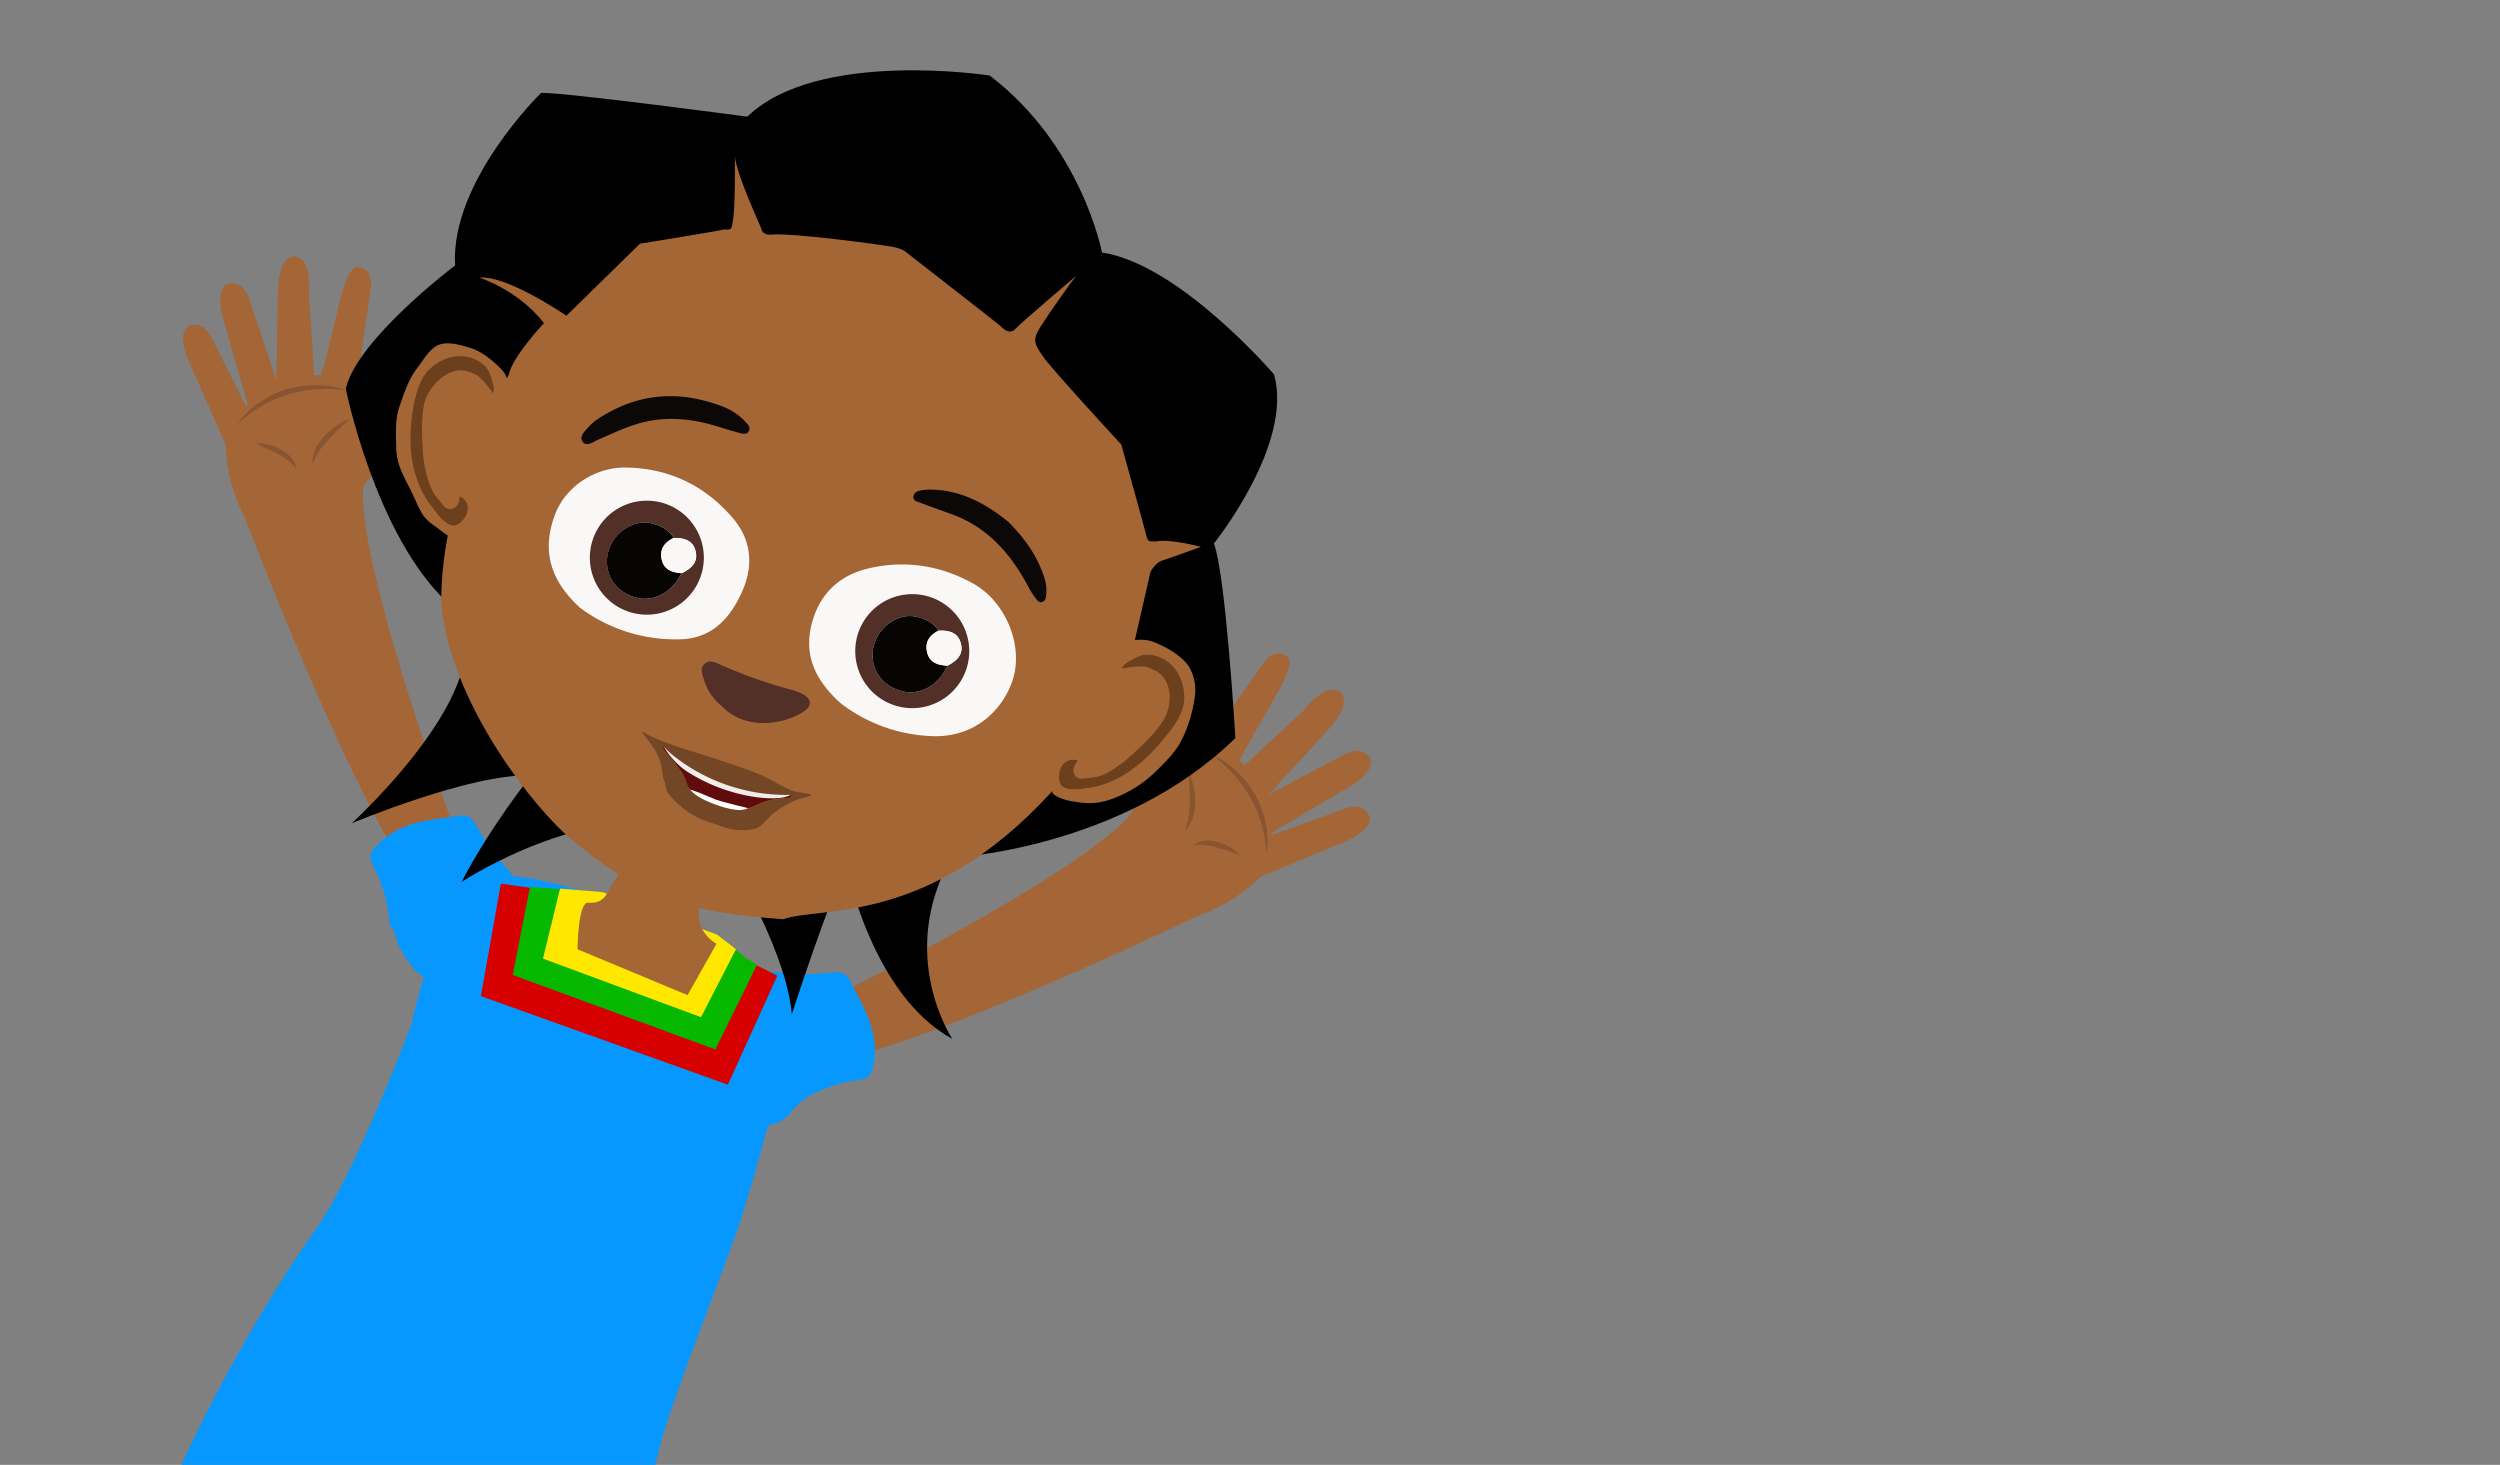 <svg id="Layer_1" data-name="Layer 1" xmlns="http://www.w3.org/2000/svg" xmlns:xlink="http://www.w3.org/1999/xlink" viewBox="0 0 1024 600"><rect x="0" y="0" width="1024" height="600" fill="#808080" stroke="none"/><defs><style>.cls-1{fill:none;}.cls-2{clip-path:url(#clip-path);}.cls-3{fill:#a46636;}.cls-4{fill:#895430;}.cls-5{fill:#0798ff;}.cls-6{fill:#d60000;}.cls-7{fill:#06b800;}.cls-8{fill:#ffe700;}.cls-9{fill:#a56636;}.cls-10{fill:#6c401d;}.cls-11{fill:#faf8f7;}.cls-12{fill:#600b0c;}.cls-13{fill:#f2ecec;}.cls-14{fill:#fff;}.cls-15{fill:#734725;}.cls-16{fill:#522f27;}.cls-17{fill:#0c0807;}.cls-18{fill:#060504;}</style><clipPath id="clip-path"><rect class="cls-1" width="1024" height="600"/></clipPath></defs><title>Akili_wave</title><g class="cls-2"><path class="cls-3" d="M325.31,416.25s109.25-52.63,136.81-81.48a98.33,98.33,0,0,1,28.3-29,40.59,40.59,0,0,1,4.48-2.08l22.76-32.37s4.36-6.38,9.4-2.46c0,0,4.2,1.63-4.41,15.9l-12.87,22.64-2,4.17,1.92,1.93L533.8,291.2s8.59-11.44,14.49-8.06c0,0,7.84,3.15-6.2,17.88l-23.53,25.59c-.1.29-.21.6-.33.91,0,0,9.15,4.35,2.46,14.63,0,0,4.65,7.59-2,14.21,0,0-8.91,12.06-28.58,19,0,0-120.15,57.79-154.62,59.81,0,0-9.64,2.92-13.23-8.92C322.29,426.22,320.74,419.75,325.31,416.25Z"/><path class="cls-4" d="M507.81,350.1c-3.31-1-6.35-2.13-9.46-3a31.6,31.6,0,0,0-4.66-1,16.34,16.34,0,0,0-4.86.16,8.27,8.27,0,0,1,4.87-1.92A14.48,14.48,0,0,1,499,345a20.07,20.07,0,0,1,4.77,2A17.3,17.3,0,0,1,507.81,350.1Z"/><path class="cls-3" d="M512,329.45l37.14-19.61s8.54-5.87,12.28,1.27c0,0,2.11,5.12-9.82,11.82l-32,18.95-5.94-6.62Z"/><path class="cls-3" d="M509.62,346.16l39.5-14.31s9.27-4.64,12,2.95c0,0,1.38,5.36-11.35,10.36l-34.32,14.35-5-7.38Z"/><path class="cls-3" d="M463.9,333s1.18-26.06,7.54-39.34c0,0,10.72-13,13.65,20.43l-6,23-14.34-3"/><path class="cls-4" d="M486.91,316.56a23.09,23.09,0,0,1,2,5.92,26.94,26.94,0,0,1,.63,6.28,21.13,21.13,0,0,1-1,6.29,12.48,12.48,0,0,1-3.39,5.35,27,27,0,0,0,1.69-5.78,43.06,43.06,0,0,0,.47-5.9C487.42,324.74,487.08,320.74,486.91,316.56Z"/><path class="cls-4" d="M518.75,349.57a53.62,53.62,0,0,0-2-11.84,48.73,48.73,0,0,0-4.55-10.93,23.13,23.13,0,0,0-1.51-2.53,27.11,27.11,0,0,0-1.67-2.45l-1.78-2.37c-.63-.77-1.33-1.47-2-2.23-1.27-1.54-2.8-2.82-4.23-4.24l-.54-.53-.58-.47-1.17-1c-.78-.65-1.56-1.31-2.33-2,.9.47,1.79,1,2.68,1.46l1.34.77.66.39.62.44a41.46,41.46,0,0,1,12.45,13.6c.47.92,1,1.83,1.42,2.77s.81,1.91,1.19,2.87.63,2,1,3,.49,2,.72,3A33,33,0,0,1,518.75,349.57Z"/><path class="cls-3" d="M191.82,355.15S148.74,241.8,148.58,201.9a98.12,98.12,0,0,0-.57-40.53,39.81,39.81,0,0,0-1.82-4.59l5.75-39.15s1.23-7.64-5.12-8.26c0,0-4.18-1.71-7.75,14.57l-6.23,25.29-1.39,4.43-2.71.08L126.53,121s1.64-14.21-5-15.82c0,0-7.86-3.11-7.8,17.24l-.53,34.76c-.13.28-.26.58-.38.89,0,0-9.64-3.14-11.86,8.92,0,0-8.59,2.32-8.35,11.67,0,0-1.83,14.89,7.7,33.44,0,0,47.44,124.6,71.07,149.77,0,0,5,8.76,15.73,2.63C187.15,364.46,192.73,360.84,191.82,355.15Z"/><path class="cls-4" d="M104.88,181.59a17.27,17.27,0,0,1,5.12.54,20,20,0,0,1,4.84,1.84,14.56,14.56,0,0,1,4.19,3.2,8.31,8.31,0,0,1,2.21,4.75,16,16,0,0,0-3.41-3.46,30.44,30.44,0,0,0-4-2.51C111,184.41,107.94,183.18,104.88,181.59Z"/><path class="cls-3" d="M116,163.71l-13.46-39.78s-2.15-10.14-9.78-7.53c0,0-5.05,2.26-1,15.33L102,167.51l8.87-.72Z"/><path class="cls-3" d="M106.28,177.48,87.46,139.93s-3.54-9.75-10.73-6.11c0,0-4.69,2.94,1.12,15.33l15,34,8.69-1.93Z"/><path class="cls-3" d="M148.54,199.35s17.07-19.71,21.6-33.73c0,0,1.14-16.8-24,5.44l-11.51,20.82,12.48,7.67"/><path class="cls-4" d="M143.13,171.63c-3,2.91-6,5.58-8.68,8.53a42,42,0,0,0-3.71,4.61,27,27,0,0,0-2.76,5.35,12.58,12.58,0,0,1,1.22-6.21,20.82,20.82,0,0,1,3.59-5.27,26.3,26.3,0,0,1,4.77-4.12A22.68,22.68,0,0,1,143.13,171.63Z"/><path class="cls-4" d="M97.31,173.67A33.17,33.17,0,0,1,106,165c.86-.56,1.69-1.19,2.6-1.69s1.8-1,2.72-1.49,1.9-.84,2.85-1.26,2-.69,2.93-1a41.37,41.37,0,0,1,18.39-1.3l.76.1.75.18,1.49.36c1,.25,2,.51,3,.78-1,0-2-.09-3-.16l-1.51-.11-.75-.06h-.76a59.46,59.46,0,0,0-6,.17c-1,.1-2,.13-3,.26l-2.93.49a28.62,28.62,0,0,0-2.89.63,25.64,25.64,0,0,0-2.85.8,49,49,0,0,0-10.81,4.8A53.33,53.33,0,0,0,97.31,173.67Z"/><path class="cls-5" d="M311.45,461.54a21.72,21.72,0,0,0,7.24-1.81c4.74-2,6.77-7.12,11.62-10.09a57.16,57.16,0,0,1,21.12-7.32,9.45,9.45,0,0,0,4.37-1.45c.9-.69,1.63-3.09,1.85-4.2,1.61-8.13.33-14.29-2.79-21.6-1.84-4.29-4.12-8.11-6.2-12.28-1-2-2-3.76-4.17-4.37a21,21,0,0,0-5.66.05c-7.57,1.06-13.6.32-21.22-.32-8.39-.7-15,.1-21.54,4-4.46,2.63-8,6.57-11,10.78-3.71,5.18-6.75,11-7.79,17.27s.12,13.12,4.08,18.11c2.23,2.82,5.21,4.93,8.15,7,3.25,2.28,6.57,4.6,10.39,5.67S307.57,461.78,311.45,461.54Z"/><path class="cls-5" d="M164.67,389.88a21.73,21.73,0,0,1-2.73-6.95c-1.14-5-2.21-.84-2.6-6.52A57.39,57.39,0,0,0,153.06,355a9.29,9.29,0,0,1-1.36-4.4c0-1.13,1.57-3.12,2.35-3.94,5.69-6,11.45-8.57,19.21-10.26,4.55-1,9-1.35,13.6-2.08,2.24-.35,4.21-.56,6,.87a21.11,21.11,0,0,1,3.23,4.63c3.54,6.78,7.64,11.27,12.58,17.11,5.43,6.42,8.59,12.24,9.25,19.85.45,5.16-.7,10.33-2.38,15.23-2.07,6-1,3.08-5.48,7.57s-10.75,7.5-17.12,7.18c-3.59-.18-7-1.39-10.42-2.59-3.74-1.31-7.56-2.68-10.65-5.17S166.72,393.18,164.67,389.88Z"/><path class="cls-5" d="M246.18,739.6s-37.94-1.15-61.68-13.14S153,713.68,148,712.87s-43.9-4.5-61.13-11.74S43.67,684,35.34,666a291.52,291.52,0,0,0,37.08-61.76c16-36.36,41.19-78.94,56.77-100.45s39.3-84.12,39.3-84.12,10-45.87,22.62-55.88C204.77,352.94,228,362,263.6,372.5c28.88,8.5,53,29.17,59.54,34.5s-14.8,76.92-19.28,91.33S276,571,270.54,591.44s-11.23,63.86-13.82,85.17C254.09,698.27,246.18,739.6,246.18,739.6Z"/><polygon class="cls-6" points="205.15 361.93 221.37 364.23 310.17 395.52 318.41 399.64 298.13 444.28 196.97 408.02 205.15 361.93"/><path class="cls-7" d="M217.09,363.31l13,.93,71.21,24.88c1.54.7,4.05,3.43,4.27,3.33l4.53,2.68L293,429.85l-83-30.51Z"/><polygon class="cls-8" points="229.41 363.96 246.79 365.42 293.75 382.84 301.46 388.8 287.14 416.64 222.41 392.65 229.41 363.96"/><path class="cls-9" d="M281.62,407.6l11.86-21s-7-3.85-7.18-11.14-.47-16.51-17-22.18c-16-5.47-14.71,3-16.58,5.68a76,76,0,0,0-4.07,6.91s-1.74,4.47-7.62,3.86c-4.39-.45-4.44,19.11-4.44,19.11Z"/><path d="M295.33,346s26.47,40.9,29,69.45c0,0,15.51-47.94,22.39-60.68,0,0,10.38,52.87,43.35,70.76,0,0-22.91-34-.51-74.16,0,0,69.65-3.28,116.45-49.06,0,0-3.91-66.69-8.79-79.73,0,0,32.67-40.49,24.64-69.2,0,0-38.74-45.23-70.49-49.94,0,0-8.21-43.77-46-72.5,0,0-70.55-11-99.27,16.85,0,0-73.07-9.81-84.45-9.76,0,0-37.24,36.24-35.24,70.69,0,0-40,30.11-44.79,50.48,0,0,12.11,60.14,41.76,87.7s-39.3,90.31-39.3,90.31,48.83-20.52,73.47-19.58c0,0-16.85,21.18-28.52,43.64C189,361.26,253.21,318.89,295.33,346Z"/><path class="cls-9" d="M464.23,264.9l7-30.61s1.82-3.74,4.84-4.7,15.84-5.6,15.84-5.6-13.23-3.56-18.81-2.13c-1.73-.43-2.79.71-3.51-2.32s-10.31-37.45-10.31-37.45S430.56,151,427.07,145.81s-4.28-6.57-.81-12.09S438.93,115.27,440.8,113c0,0-22.32,18.93-24.91,21.72s-5.53-.66-6.29-1.37S371,103.18,371,103.18s-1.15-1.3-5.59-2.12-42.57-6-50-4.9c-2.46-.16-3.23-1.11-3.52-2.32s-10.1-21.91-10.88-29.72c0,0,.25,23.37-1,27.21-.22,4-2.61,2.3-3.69,2.71s-34.19,5.78-34.19,5.78L232,129.32s-24.36-16.73-35.58-15.59c0,0,15.86,5,26.39,18.62,0,0-12.85,13.57-14.41,21.09-23.16,42.71-27.69,73-27.68,93.31,2.79,36.13,31.71,77.18,51.48,95.55,31,26,48.88,31.26,88.65,34.22,15-5.45,59.11,3,109.5-51.74Z"/><path class="cls-9" d="M438.45,328.09c-2.59-.46-6.19-1.83-7.19-3.13-1.46-1.92-1.39-5.07-1.6-7.46-1-10.9,5.1-21.05,10.93-30.3l5.31-8.44c2.37-3.76,4.77-7.56,8-10.67s7.49-5.67,11.93-6,7,.81,11,2.81c3.56,1.75,8.62,5.21,10.5,8.71a19,19,0,0,1,2.08,11.67,57.1,57.1,0,0,1-5,17c-2.27,5-6.63,9.41-10.53,13.24A49.87,49.87,0,0,1,456.12,327C449.24,329.62,444.79,329.21,438.45,328.09Z"/><path class="cls-10" d="M472.88,274.52c-1.61-.68-3.43-1.6-5.17-1.54a35.53,35.53,0,0,0-8.17.91c.6-1.92,2.58-2.75,5.22-4.27a11.42,11.42,0,0,1,4.18-1.4,12.76,12.76,0,0,1,6.47,1.17c6.33,2.81,9.71,9.44,9.67,16.37S480,298.68,475.51,304c-10.68,12.63-21.26,17.79-30.34,18.79-.4.05-8.81,1.86-10.8-1.62a5.73,5.73,0,0,1-.46-1.51c-.17-1.47-.32-4.2,1.31-6.23a5.21,5.21,0,0,1,6.29-1.82c-1.64,1.76-2.51,4.09-1.18,6.1a4,4,0,0,0,1.76,1.16c.64.27,4.24-.31,4.94-.37,4.12-.36,6.14-1.56,9.59-3.84a51,51,0,0,0,6.67-5.14c4.2-3.88,9.71-8.92,13.15-14.39s3.92-14.12-.84-18.72A8.89,8.89,0,0,0,472.88,274.52Z"/><path class="cls-9" d="M178.38,215.68c2.18,1.47,5.09,4.37,6.71,4.12,2.38-.36,4.52-2.67,6.34-4.25,8.26-7.17,10.95-18.68,13.19-29.39l2-9.75a57.28,57.28,0,0,0,1.7-13.2c-.13-4.44.39-8.2-2.57-11.51s-8.22-7.61-12.54-9c-3.78-1.21-9.22-2.84-13-1.63-4,1.27-6.84,6.47-9.4,9.81-3.55,4.63-5.27,10.18-7.21,15.67-1.81,5.16-1.43,11.75-1.29,17.22.18,7.36,3.91,12.62,7,19.29S173,212.08,178.38,215.68Z"/><path class="cls-10" d="M191.86,152.26c1.63.62,3.58,1.23,4.79,2.48a36.49,36.49,0,0,1,5.25,6.33c.9-1.8,0-3.76-.8-6.69a11.28,11.28,0,0,0-2-3.92,12.77,12.77,0,0,0-5.47-3.65c-6.5-2.38-13.54.05-18.32,5.05s-6.56,16.15-7,23.06c-1.09,16.5,3.71,26.87,9.54,33.9.26.31,5,7.45,8.9,6.33a5.86,5.86,0,0,0,1.38-.77c1.14-.93,3.14-2.8,3.39-5.38a5.24,5.24,0,0,0-3.27-5.69c0,2.41-1,4.69-3.39,5.21a3.83,3.83,0,0,1-2.06-.38c-.66-.25-2.85-3.17-3.31-3.7-2.71-3.12-4.15-7.13-5.05-11.17a52.15,52.15,0,0,1-1.23-8.33c-.32-5.71-.78-13.16.54-19.49s8.3-13.74,14.91-13.75A9,9,0,0,1,191.86,152.26Z"/><path class="cls-11" d="M332.64,254.92c3.2-11.74,11.19-19.28,22.95-22.06,15-3.57,29.59-1.32,43.05,6.18,13.21,7.37,20.8,25.4,16.12,39.59-3.73,11.3-14.53,23.14-31.92,22.91A65,65,0,0,1,344.28,288C332.68,277.52,329.34,267.06,332.64,254.92Z"/><path class="cls-11" d="M227.33,210.77c4.15-11.1,16-19.42,29-19.26,17.64.22,32.5,7.39,43.87,20.75,7.37,8.65,8.57,19,4,29.52-4.85,11.1-12.27,19.7-25.45,20.07a65.37,65.37,0,0,1-41.2-12.94C224.75,237.15,222.06,224.86,227.33,210.77Z"/><path class="cls-12" d="M323.1,326.92s3.31-1.53-.79-1.32a74.55,74.55,0,0,1-44.47-14.53,40.53,40.53,0,0,1-5.63-4.87c-.56-.41-1,.1-.26,1.05s8,8.64,9.1,12.95,5.24,6.17,6.12,6.75,9.54,4.73,16,4.86C309.72,331.14,311.23,327.11,323.1,326.92Z"/><path class="cls-13" d="M324.74,324.9s-2.15,3.2-14.45,1.69a70.94,70.94,0,0,1-29.53-11,33,33,0,0,1-8.93-9.83Z"/><path class="cls-14" d="M306.35,331s-10.8-2.6-12.91-3.38-10.9-5.05-14.44-4.8S298.05,338.36,306.35,331Z"/><path class="cls-15" d="M262.73,299.51c2.21,3.59,6.44,7.29,7.95,13.29.46,1.83.69,5.37,1.42,7.11.57,1.36.79,4.12,1.72,5.26a37.5,37.5,0,0,0,11.33,9.36c3.32,1.82,7.09,2.67,10.59,4A23.54,23.54,0,0,0,308,339.72a8.36,8.36,0,0,0,2.5-.78,13,13,0,0,0,3.21-2.82,33.43,33.43,0,0,1,18.15-10,.39.39,0,0,0,0-.76l-5.37-1a12.1,12.1,0,0,1-2.63-.8,54,54,0,0,1-5.81-2.86,60.26,60.26,0,0,0-8.1-4c-3.84-1.55-11.44-4.14-15.38-5.43C282.13,307.18,271.73,304.68,262.73,299.51Zm9.48,6.69a40.53,40.53,0,0,0,5.63,4.87,74.55,74.55,0,0,0,44.47,14.53c4.1-.21.79,1.32.79,1.32-11.87.19-13.38,4.22-19.9,4.89-6.49-.13-15.15-4.28-16-4.86s-5.05-2.45-6.12-6.75-8.34-12-9.1-12.95S271.65,305.79,272.21,306.2Z"/><path class="cls-16" d="M295.51,289.1c9.11,9.8,24.39,8.2,33.45,2.49,3.8-2.39,3.62-5.28-.3-7.34a18.8,18.8,0,0,0-3.94-1.56,196.31,196.31,0,0,1-30-10.59c-1.93-.85-4.09-1.93-6-.31-2.09,1.77-1.16,4.16-.5,6.32A22.1,22.1,0,0,0,295.51,289.1Z"/><path class="cls-17" d="M413,213.73c-9-7.27-19.36-13.19-32.22-13.19a25.54,25.54,0,0,0-3.38.28c-1.49.2-2.92.88-3.23,2.35-.39,1.85,1.38,2.23,2.65,2.71,4.22,1.59,8.47,3.12,12.72,4.64,15,5.35,24.57,16.43,31.77,30a28.78,28.78,0,0,0,2.71,4.27c.72.92,1.48,2.37,3,1.74,1.36-.55,1.4-2,1.53-3.28.42-4.1-1.08-7.85-2.63-11.45C423,225.18,418.66,219.46,413,213.73Z"/><path class="cls-17" d="M241.73,174.2c-2.13,2.33-4.64,4.52-3.13,6.67,1.67,2.39,4.41.06,6.46-.81,5.07-2.17,10-4.56,15.32-6.23,11.54-3.66,22.91-2.52,34.22,1.07,2.84.89,5.69,1.73,8.56,2.49,1.22.32,2.69.62,3.49-.68.92-1.5-.14-2.65-1.12-3.73a24.9,24.9,0,0,0-9.78-6.56c-18.2-6.9-35.5-5.32-51.7,5.77A20.74,20.74,0,0,0,241.73,174.2Z"/><path class="cls-16" d="M356.45,250.92a23.35,23.35,0,1,1,1.25,32.84A23.38,23.38,0,0,1,356.45,250.92Zm37.12,12.63c-1-3.85-3.93-5.52-9.18-5.22-2-3.95-9.23-6.89-14.15-5.75a16.4,16.4,0,0,0-12.85,15.31c-.14,7.43,4.52,13.28,12.14,15.25,6.66,1.72,14-1.9,17.58-8.62.33-.62.67-1.24,1-1.86C392.86,270.22,394.56,267.38,393.57,263.55Z"/><path class="cls-18" d="M384.39,258.33c-2-3.95-9.23-6.89-14.15-5.75a16.4,16.4,0,0,0-12.85,15.31c-.14,7.43,4.52,13.28,12.14,15.25,6.66,1.72,14-1.9,17.58-8.62.33-.62.67-1.24,1-1.86-3.89-.16-7.34-1.16-8.37-5.49C378.76,263,380.73,260.17,384.39,258.33Z"/><path class="cls-11" d="M384.39,258.33c-3.66,1.84-5.63,4.67-4.64,8.84,1,4.33,4.48,5.33,8.37,5.49,4.74-2.44,6.44-5.28,5.45-9.11S389.64,258,384.39,258.33Z"/><path class="cls-16" d="M248.21,212.14a23.35,23.35,0,1,1,.3,32.87A23.37,23.37,0,0,1,248.21,212.14Zm36.73,13.7c-.89-3.89-3.76-5.63-9-5.49-1.89-4-9-7.15-14-6.15a16.38,16.38,0,0,0-13.29,14.94c-.35,7.42,4.13,13.4,11.7,15.59,6.6,1.91,14.09-1.5,17.82-8.12.34-.61.7-1.22,1.06-1.82C284.05,232.48,285.83,229.69,284.94,225.84Z"/><path class="cls-18" d="M275.91,220.35c-1.89-4-9-7.15-14-6.15a16.38,16.38,0,0,0-13.29,14.94c-.35,7.42,4.13,13.4,11.7,15.59,6.6,1.91,14.09-1.5,17.82-8.12.34-.61.7-1.22,1.06-1.82-3.89-.27-7.3-1.38-8.21-5.74C270.15,224.86,272.21,222.09,275.91,220.35Z"/><path class="cls-11" d="M275.91,220.35c-3.7,1.74-5.76,4.51-4.88,8.7.91,4.36,4.32,5.47,8.21,5.74,4.81-2.31,6.59-5.1,5.7-8.95S281.18,220.21,275.91,220.35Z"/></g></svg>